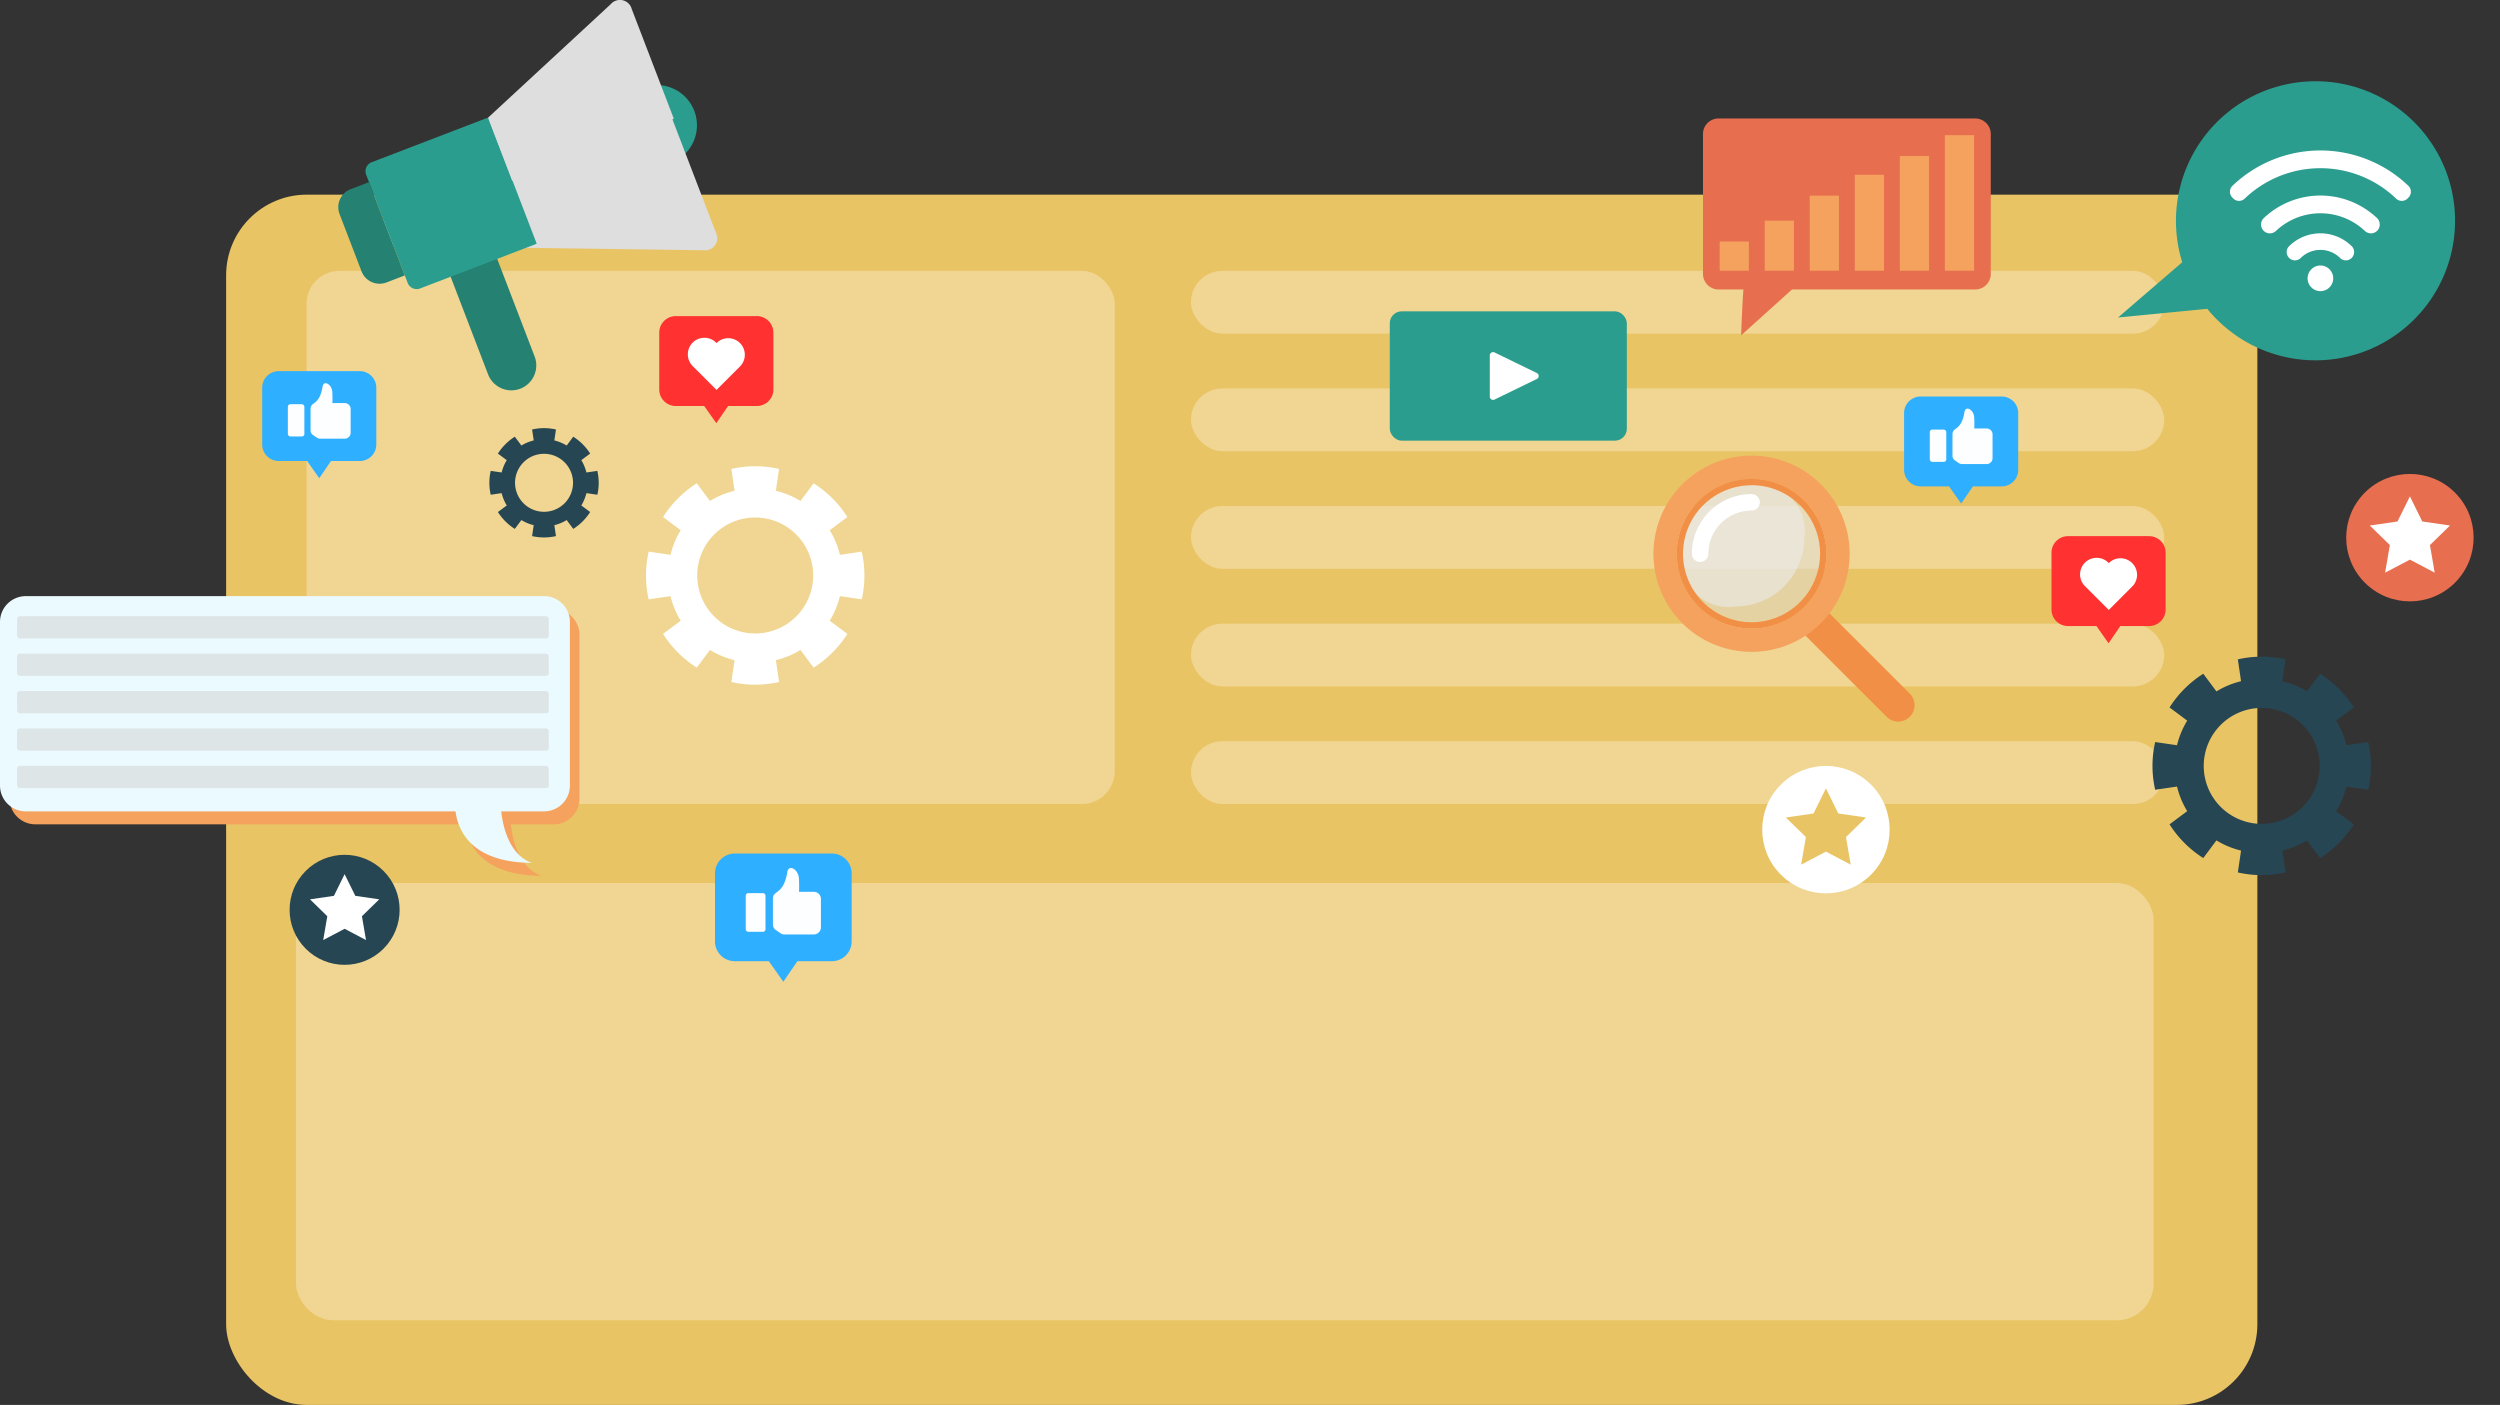 <svg xmlns="http://www.w3.org/2000/svg" width="503" height="282.672" viewBox="0 0 503 282.672">
  <rect x="0" y="0" width="503" height="282.672" fill="#333333" stroke="none"/>
  <g id="Group_4015" data-name="Group 4015" transform="translate(0 0)">
    <rect id="Rectangle_803" data-name="Rectangle 803" width="408.682" height="243.506" rx="16.227" transform="translate(45.497 39.165)" fill="#e9c464"/>
    <rect id="Rectangle_804" data-name="Rectangle 804" width="162.621" height="107.279" rx="6.617" transform="translate(61.674 54.491)" fill="#fff" opacity="0.3"/>
    <rect id="Rectangle_805" data-name="Rectangle 805" width="195.827" height="12.639" rx="6.319" transform="translate(239.621 54.491)" fill="#fff" opacity="0.3"/>
    <rect id="Rectangle_806" data-name="Rectangle 806" width="195.827" height="12.639" rx="6.319" transform="translate(239.621 78.151)" fill="#fff" opacity="0.3"/>
    <rect id="Rectangle_807" data-name="Rectangle 807" width="195.827" height="12.639" rx="6.319" transform="translate(239.621 125.472)" fill="#fff" opacity="0.3"/>
    <rect id="Rectangle_808" data-name="Rectangle 808" width="195.827" height="12.639" rx="6.319" transform="translate(239.621 101.811)" fill="#fff" opacity="0.3"/>
    <rect id="Rectangle_809" data-name="Rectangle 809" width="195.827" height="12.639" rx="6.319" transform="translate(239.621 149.132)" fill="#fff" opacity="0.3"/>
    <rect id="Rectangle_810" data-name="Rectangle 810" width="373.774" height="87.989" rx="7.422" transform="translate(59.546 177.654)" fill="#fff" opacity="0.3"/>
    <g id="Group_3995" data-name="Group 3995" transform="translate(426.153 16.348)">
      <path id="Path_8397" data-name="Path 8397" d="M2642.809,262.2a28.1,28.1,0,0,0-26.818,36.42l-12.909,11.114,17.949-1.746a28.075,28.075,0,1,0,21.778-45.788Z" transform="translate(-2603.082 -262.201)" fill="#2a9d8e"/>
      <g id="Group_3994" data-name="Group 3994" transform="translate(22.51 13.927)">
        <path id="Path_8398" data-name="Path 8398" d="M2650.45,305.742a2.579,2.579,0,1,0,2.579,2.579A2.581,2.581,0,0,0,2650.45,305.742Z" transform="translate(-2632.247 -282.597)" fill="#fff"/>
        <g id="Group_3993" data-name="Group 3993">
          <path id="Path_8399" data-name="Path 8399" d="M2649.715,298.138a8.98,8.98,0,0,0-6.313,2.6,1.661,1.661,0,0,0-.014,2.311h0a1.637,1.637,0,0,0,2.337.076,5.641,5.641,0,0,1,7.98,0,1.638,1.638,0,0,0,2.337-.076h0a1.661,1.661,0,0,0-.014-2.311A8.982,8.982,0,0,0,2649.715,298.138Z" transform="translate(-2631.512 -281.467)" fill="#fff"/>
          <path id="Path_8400" data-name="Path 8400" d="M2647.723,278.558a25.584,25.584,0,0,0-17.716,7.128,1.651,1.651,0,0,0-.027,2.315l.161.171a1.646,1.646,0,0,0,2.325.093,22.029,22.029,0,0,1,30.514,0,1.644,1.644,0,0,0,2.325-.092l.161-.172a1.65,1.65,0,0,0-.026-2.315A25.588,25.588,0,0,0,2647.723,278.558Z" transform="translate(-2629.52 -278.558)" fill="#fff"/>
          <path id="Path_8401" data-name="Path 8401" d="M2648.816,289.211a16.566,16.566,0,0,0-11.363,4.507,1.8,1.8,0,0,0-.094,2.547h0a1.773,1.773,0,0,0,2.514.061,13.045,13.045,0,0,1,17.886,0,1.773,1.773,0,0,0,2.514-.061h0a1.8,1.8,0,0,0-.094-2.548A16.57,16.57,0,0,0,2648.816,289.211Z" transform="translate(-2630.613 -280.141)" fill="#fff"/>
        </g>
      </g>
    </g>
    <g id="Group_3996" data-name="Group 3996" transform="translate(0 119.942)">
      <path id="Path_8402" data-name="Path 8402" d="M2214.3,386.935H2110.019a5.189,5.189,0,0,0-5.188,5.189v32.928a5.189,5.189,0,0,0,5.188,5.189h86.464c.434,3.48,2.879,10.352,15.442,10.352,0,0-5.169-.946-6.248-10.352h8.625a5.189,5.189,0,0,0,5.188-5.189V392.124A5.189,5.189,0,0,0,2214.3,386.935Z" transform="translate(-2102.9 -384.328)" fill="#f4a25d"/>
      <path id="Path_8403" data-name="Path 8403" d="M2212.034,383.873H2107.752a5.189,5.189,0,0,0-5.189,5.189v32.927a5.189,5.189,0,0,0,5.189,5.189h86.464c.434,3.481,2.879,10.352,15.442,10.352,0,0-5.17-.946-6.249-10.352h8.625a5.189,5.189,0,0,0,5.189-5.189V389.062A5.189,5.189,0,0,0,2212.034,383.873Z" transform="translate(-2102.563 -383.873)" fill="#ebfaff"/>
      <rect id="Rectangle_811" data-name="Rectangle 811" width="106.978" height="4.471" rx="0.551" transform="translate(3.439 4.042)" fill="#d1d1d1" opacity="0.5"/>
      <rect id="Rectangle_812" data-name="Rectangle 812" width="106.978" height="4.471" rx="0.551" transform="translate(3.439 11.568)" fill="#d1d1d1" opacity="0.5"/>
      <rect id="Rectangle_813" data-name="Rectangle 813" width="106.978" height="4.471" rx="0.551" transform="translate(3.439 19.094)" fill="#d1d1d1" opacity="0.5"/>
      <rect id="Rectangle_814" data-name="Rectangle 814" width="106.978" height="4.471" rx="0.551" transform="translate(3.439 26.62)" fill="#d1d1d1" opacity="0.5"/>
      <rect id="Rectangle_815" data-name="Rectangle 815" width="106.978" height="4.471" rx="0.551" transform="translate(3.439 34.146)" fill="#d1d1d1" opacity="0.5"/>
    </g>
    <g id="Group_3998" data-name="Group 3998" transform="translate(342.643 23.84)">
      <path id="Path_8404" data-name="Path 8404" d="M2559.908,271h-51.92a3.139,3.139,0,0,0-2.989,3.27v27.862a3.139,3.139,0,0,0,2.989,3.27h5.141c-.258,3.47-.461,9.229-.461,9.229l10.243-9.229h37a3.139,3.139,0,0,0,2.989-3.27V274.27A3.139,3.139,0,0,0,2559.908,271Z" transform="translate(-2505 -271)" fill="#e76f50"/>
      <g id="Group_3997" data-name="Group 3997" transform="translate(3.356 3.356)">
        <rect id="Rectangle_816" data-name="Rectangle 816" width="5.874" height="5.874" transform="translate(0 21.397)" fill="#f4a25d"/>
        <rect id="Rectangle_817" data-name="Rectangle 817" width="5.874" height="10.069" transform="translate(9.062 17.201)" fill="#f4a25d"/>
        <rect id="Rectangle_818" data-name="Rectangle 818" width="5.874" height="15.103" transform="translate(18.124 12.167)" fill="#f4a25d"/>
        <rect id="Rectangle_819" data-name="Rectangle 819" width="5.874" height="19.299" transform="translate(27.186 7.971)" fill="#f4a25d"/>
        <rect id="Rectangle_820" data-name="Rectangle 820" width="5.874" height="23.075" transform="translate(36.248 4.195)" fill="#f4a25d"/>
        <rect id="Rectangle_821" data-name="Rectangle 821" width="5.874" height="27.27" transform="translate(45.31)" fill="#f4a25d"/>
      </g>
    </g>
    <g id="Group_4000" data-name="Group 4000" transform="translate(143.856 171.736)">
      <path id="Path_8405" data-name="Path 8405" d="M2295.039,444.7h-19.533a3.982,3.982,0,0,0-3.982,3.982V462.38a3.981,3.981,0,0,0,3.982,3.981h6.846l2.92,4.137,2.828-4.137h6.938a3.981,3.981,0,0,0,3.982-3.981V448.687A3.982,3.982,0,0,0,2295.039,444.7Z" transform="translate(-2271.523 -444.705)" fill="#2eafff"/>
      <g id="Group_3999" data-name="Group 3999" transform="translate(6.184 2.91)">
        <rect id="Rectangle_822" data-name="Rectangle 822" width="3.976" height="7.779" rx="0.496" transform="translate(0 5.054)" fill="#fcfeff"/>
        <path id="Path_8406" data-name="Path 8406" d="M2285.213,454.24a1.353,1.353,0,0,1,.526-1.061c.683-.546,1.849-1.064,2.367-4.24.271-1.665,2.235-.548,2.339,1.261.085,1.477.023,2.708.023,2.708h2.973a1.429,1.429,0,0,1,1.428,1.43v5.722a1.429,1.429,0,0,1-1.428,1.43h-5.93a1.347,1.347,0,0,1-.757-.233l-.956-.652a1.344,1.344,0,0,1-.586-1.109Z" transform="translate(-2279.741 -448.123)" fill="#fcfeff"/>
      </g>
    </g>
    <g id="Group_4002" data-name="Group 4002" transform="translate(52.754 74.674)">
      <path id="Path_8407" data-name="Path 8407" d="M2184.157,330.705h-16.31a3.324,3.324,0,0,0-3.325,3.325v11.434a3.324,3.324,0,0,0,3.325,3.324h5.717l2.438,3.454,2.362-3.454h5.793a3.324,3.324,0,0,0,3.324-3.324V334.03A3.324,3.324,0,0,0,2184.157,330.705Z" transform="translate(-2164.523 -330.705)" fill="#2eafff"/>
      <g id="Group_4001" data-name="Group 4001" transform="translate(5.164 2.43)">
        <rect id="Rectangle_823" data-name="Rectangle 823" width="3.32" height="6.495" rx="0.496" transform="translate(0 4.22)" fill="#fcfeff"/>
        <path id="Path_8408" data-name="Path 8408" d="M2175.954,338.667a1.132,1.132,0,0,1,.438-.886c.571-.456,1.544-.889,1.977-3.54.226-1.39,1.866-.458,1.953,1.052.072,1.234.02,2.262.02,2.262h2.482a1.193,1.193,0,0,1,1.194,1.193v4.777a1.194,1.194,0,0,1-1.194,1.194h-4.951a1.122,1.122,0,0,1-.632-.195l-.8-.545a1.121,1.121,0,0,1-.489-.925Z" transform="translate(-2171.385 -333.559)" fill="#fcfeff"/>
      </g>
    </g>
    <g id="Group_4004" data-name="Group 4004" transform="translate(383.106 79.783)">
      <path id="Path_8409" data-name="Path 8409" d="M2572.157,336.7h-16.31a3.324,3.324,0,0,0-3.325,3.325v11.434a3.324,3.324,0,0,0,3.325,3.324h5.717l2.438,3.454,2.362-3.454h5.793a3.324,3.324,0,0,0,3.324-3.324V340.03A3.324,3.324,0,0,0,2572.157,336.7Z" transform="translate(-2552.523 -336.705)" fill="#2eafff"/>
      <g id="Group_4003" data-name="Group 4003" transform="translate(5.164 2.43)">
        <rect id="Rectangle_824" data-name="Rectangle 824" width="3.32" height="6.495" rx="0.496" transform="translate(0 4.22)" fill="#fcfeff"/>
        <path id="Path_8410" data-name="Path 8410" d="M2563.954,344.667a1.133,1.133,0,0,1,.438-.886c.57-.456,1.544-.889,1.977-3.54.226-1.39,1.866-.458,1.953,1.052.072,1.234.02,2.262.02,2.262h2.482a1.193,1.193,0,0,1,1.194,1.193v4.777a1.194,1.194,0,0,1-1.194,1.194h-4.951a1.122,1.122,0,0,1-.632-.195l-.8-.545a1.121,1.121,0,0,1-.489-.926Z" transform="translate(-2559.385 -339.559)" fill="#fcfeff"/>
      </g>
    </g>
    <g id="Group_4005" data-name="Group 4005" transform="translate(132.641 63.6)">
      <path id="Path_8411" data-name="Path 8411" d="M2277.99,317.7h-16.313a3.326,3.326,0,0,0-3.326,3.326v11.436a3.325,3.325,0,0,0,3.326,3.325h5.718l2.438,3.455,2.363-3.455h5.794a3.324,3.324,0,0,0,3.325-3.325V321.025A3.325,3.325,0,0,0,2277.99,317.7Z" transform="translate(-2258.351 -317.699)" fill="#ff3131"/>
      <path id="Path_8412" data-name="Path 8412" d="M2275.593,323.882h0a3.332,3.332,0,0,0-4.713,0h0l-.085-.085a3.334,3.334,0,0,0-4.714,0h0a3.334,3.334,0,0,0,0,4.713l4.8,4.8h0l4.713-4.713A3.332,3.332,0,0,0,2275.593,323.882Z" transform="translate(-2259.354 -318.46)" fill="#fff"/>
    </g>
    <g id="Group_4006" data-name="Group 4006" transform="translate(412.759 107.874)">
      <path id="Path_8413" data-name="Path 8413" d="M2606.99,369.7h-16.313a3.326,3.326,0,0,0-3.325,3.326v11.436a3.325,3.325,0,0,0,3.325,3.325h5.718l2.438,3.455,2.363-3.455h5.794a3.325,3.325,0,0,0,3.325-3.325V373.025A3.325,3.325,0,0,0,2606.99,369.7Z" transform="translate(-2587.351 -369.699)" fill="#ff3131"/>
      <path id="Path_8414" data-name="Path 8414" d="M2604.593,375.882h0a3.332,3.332,0,0,0-4.713,0h0l-.085-.085a3.334,3.334,0,0,0-4.714,0h0a3.334,3.334,0,0,0,0,4.713l4.8,4.8h0l4.713-4.713A3.332,3.332,0,0,0,2604.593,375.882Z" transform="translate(-2588.354 -370.46)" fill="#fff"/>
    </g>
    <g id="Group_4007" data-name="Group 4007" transform="translate(466.746 90.05)">
      <circle id="Ellipse_44" data-name="Ellipse 44" cx="12.818" cy="12.818" r="12.818" transform="translate(0 18.127) rotate(-45)" fill="#e76f50"/>
      <path id="Path_8415" data-name="Path 8415" d="M2670.641,360.3l2.493,5.052,5.574.81-4.034,3.932.952,5.552-4.986-2.621-4.986,2.621.952-5.552-4.034-3.932,5.575-.81Z" transform="translate(-2652.514 -350.478)" fill="#fff"/>
    </g>
    <g id="Group_4008" data-name="Group 4008" transform="translate(349.25 148.798)">
      <circle id="Ellipse_45" data-name="Ellipse 45" cx="12.818" cy="12.818" r="12.818" transform="translate(0 18.127) rotate(-45)" fill="#fff"/>
      <path id="Path_8416" data-name="Path 8416" d="M2532.642,429.3l2.493,5.052,5.575.81-4.034,3.932.952,5.552-4.986-2.621-4.986,2.621.952-5.552-4.034-3.932,5.575-.81Z" transform="translate(-2514.514 -419.478)" fill="#e9c464"/>
    </g>
    <g id="Group_4009" data-name="Group 4009" transform="translate(53.684 167.403)">
      <circle id="Ellipse_46" data-name="Ellipse 46" cx="11.068" cy="11.068" r="11.068" transform="translate(0 15.653) rotate(-45)" fill="#264653"/>
      <path id="Path_8417" data-name="Path 8417" d="M2182.784,449.575l2.153,4.362,4.814.7-3.483,3.4.823,4.794-4.306-2.264-4.306,2.264.822-4.794-3.483-3.4,4.814-.7Z" transform="translate(-2167.131 -441.095)" fill="#fff"/>
    </g>
    <g id="Group_4010" data-name="Group 4010" transform="translate(279.625 62.637)">
      <rect id="Rectangle_825" data-name="Rectangle 825" width="47.693" height="26.025" rx="2.404" fill="#2a9d8e"/>
      <path id="Path_8418" data-name="Path 8418" d="M2464.075,330.415l-8.5-4.14a.665.665,0,0,0-.956.6v8.28a.665.665,0,0,0,.956.6l8.5-4.14A.664.664,0,0,0,2464.075,330.415Z" transform="translate(-2434.496 -318)" fill="#fff"/>
    </g>
    <path id="Path_8419" data-name="Path 8419" d="M2292.18,366.047l3.556-2.649a22.063,22.063,0,0,0-6.788-6.788l-2.648,3.556a17.418,17.418,0,0,0-4.951-2.053l.643-4.392a21.517,21.517,0,0,0-9.6,0l.643,4.392a17.414,17.414,0,0,0-4.95,2.053l-2.649-3.556a22.046,22.046,0,0,0-6.787,6.788l3.556,2.649a17.4,17.4,0,0,0-2.053,4.95l-4.393-.642a21.551,21.551,0,0,0,0,9.6l4.393-.643a17.4,17.4,0,0,0,2.053,4.95l-3.556,2.649a22.046,22.046,0,0,0,6.787,6.788l2.649-3.556a17.389,17.389,0,0,0,4.95,2.053l-.643,4.392a21.52,21.52,0,0,0,9.6,0l-.643-4.392a17.394,17.394,0,0,0,4.951-2.053l2.648,3.556a22.054,22.054,0,0,0,6.788-6.788l-3.556-2.649a17.447,17.447,0,0,0,2.053-4.95l4.392.643a21.527,21.527,0,0,0,0-9.6l-4.392.643A17.447,17.447,0,0,0,2292.18,366.047Zm-14.988,20.773a11.664,11.664,0,1,1,11.664-11.664A11.665,11.665,0,0,1,2277.192,386.82Z" transform="translate(-2125.244 -259.37)" fill="#fff"/>
    <path id="Path_8420" data-name="Path 8420" d="M2648.18,411.047l3.557-2.649a22.067,22.067,0,0,0-6.789-6.788l-2.648,3.556a17.413,17.413,0,0,0-4.951-2.053l.643-4.392a21.519,21.519,0,0,0-9.6,0l.643,4.392a17.421,17.421,0,0,0-4.95,2.053l-2.649-3.556a22.042,22.042,0,0,0-6.787,6.788l3.556,2.649a17.39,17.39,0,0,0-2.053,4.95l-4.393-.642a21.551,21.551,0,0,0,0,9.6l4.393-.643a17.39,17.39,0,0,0,2.053,4.95l-3.556,2.649a22.042,22.042,0,0,0,6.787,6.788l2.649-3.556a17.4,17.4,0,0,0,4.95,2.053l-.643,4.392a21.519,21.519,0,0,0,9.6,0l-.643-4.392a17.39,17.39,0,0,0,4.951-2.053l2.648,3.556a22.059,22.059,0,0,0,6.789-6.788l-3.557-2.649a17.446,17.446,0,0,0,2.053-4.95l4.392.643a21.517,21.517,0,0,0,0-9.6l-4.392.643A17.446,17.446,0,0,0,2648.18,411.047Zm-14.988,20.773a11.664,11.664,0,1,1,11.664-11.664A11.665,11.665,0,0,1,2633.192,431.819Z" transform="translate(-2178.138 -266.056)" fill="#264653"/>
    <path id="Path_8421" data-name="Path 8421" d="M2236.706,350.615l1.779-1.325a11.034,11.034,0,0,0-3.4-3.395l-1.324,1.779a8.751,8.751,0,0,0-2.477-1.027l.322-2.2a10.753,10.753,0,0,0-4.8,0l.322,2.2a8.752,8.752,0,0,0-2.477,1.027l-1.325-1.779a11.031,11.031,0,0,0-3.4,3.4l1.779,1.324a8.7,8.7,0,0,0-1.027,2.477l-2.2-.322a10.795,10.795,0,0,0,0,4.8l2.2-.322a8.7,8.7,0,0,0,1.027,2.477l-1.779,1.325a11.037,11.037,0,0,0,3.4,3.395l1.325-1.779a8.7,8.7,0,0,0,2.477,1.027l-.322,2.2a10.786,10.786,0,0,0,4.8,0l-.322-2.2a8.7,8.7,0,0,0,2.477-1.027l1.324,1.779a11.035,11.035,0,0,0,3.4-3.395l-1.779-1.325a8.755,8.755,0,0,0,1.027-2.477l2.2.322a10.747,10.747,0,0,0,0-4.8l-2.2.322A8.754,8.754,0,0,0,2236.706,350.615Zm-7.5,10.391a5.834,5.834,0,1,1,5.835-5.834A5.834,5.834,0,0,1,2229.208,361.006Z" transform="translate(-2119.747 -258.033)" fill="#264653"/>
    <g id="Group_4012" data-name="Group 4012" transform="translate(68.066)">
      <g id="Group_4011" data-name="Group 4011">
        <path id="Path_8422" data-name="Path 8422" d="M2263.9,268.289a8.092,8.092,0,1,1-10.455-4.656A8.093,8.093,0,0,1,2263.9,268.289Z" transform="translate(-2192.276 -245.985)" fill="#2a9d8e"/>
        <path id="Path_8423" data-name="Path 8423" d="M2225.28,321.648a5.017,5.017,0,0,1-2.886,6.481h0a5.017,5.017,0,0,1-6.482-2.887l-11.057-28.823a5.016,5.016,0,0,1,2.887-6.481h0a5.017,5.017,0,0,1,6.481,2.887Z" transform="translate(-2185.778 -249.924)" fill="#258272"/>
        <path id="Path_8424" data-name="Path 8424" d="M2242.127,245.848l16.91,44.08a2.449,2.449,0,0,1-2.5,3.57l-33.156-.458-37.043-.506L2213.2,267.69l.336-.317,24.341-22.516A2.453,2.453,0,0,1,2242.127,245.848Z" transform="translate(-2183.077 -243.148)" fill="#dedede"/>
        <path id="Path_8425" data-name="Path 8425" d="M2199.927,305.161a1.943,1.943,0,0,1-2.509-1.118l-8.354-21.773a1.944,1.944,0,0,1,1.118-2.509l23.454-9,9.745,25.4Z" transform="translate(-2183.462 -247.125)" fill="#2a9d8e"/>
        <path id="Path_8426" data-name="Path 8426" d="M2192.2,306.225l3.684-1.413-7.2-18.772L2185,287.453a3.885,3.885,0,0,0-2.236,5.018l4.419,11.518A3.884,3.884,0,0,0,2192.2,306.225Z" transform="translate(-2182.508 -249.395)" fill="#258272"/>
        <path id="Path_8427" data-name="Path 8427" d="M2246.815,244.848l8.454,22.04-32.52,12.476-4.862-12.674.336-.317,24.341-22.516A2.453,2.453,0,0,1,2246.815,244.848Z" transform="translate(-2187.764 -243)" fill="#dedede"/>
      </g>
    </g>
    <g id="Group_4014" data-name="Group 4014" transform="translate(332.675 91.674)">
      <g id="Group_4013" data-name="Group 4013">
        <path id="Path_8428" data-name="Path 8428" d="M2550.1,403.96a3.3,3.3,0,0,1,0,4.659h0a3.3,3.3,0,0,1-4.659,0l-15.957-15.957a3.3,3.3,0,0,1,0-4.659h0a3.294,3.294,0,0,1,4.659,0Z" transform="translate(-2498.526 -356.075)" fill="#f28f46"/>
        <path id="Path_8429" data-name="Path 8429" d="M2513.03,350.672a19.738,19.738,0,1,0,19.738,19.738A19.738,19.738,0,0,0,2513.03,350.672Zm0,34.792a15.054,15.054,0,1,1,15.054-15.054A15.055,15.055,0,0,1,2513.03,385.464Z" transform="translate(-2493.292 -350.672)" fill="#f4a25d"/>
        <path id="Path_8430" data-name="Path 8430" d="M2527.86,371.447a13.78,13.78,0,0,1-25,8.014,13.632,13.632,0,0,1-2.588-8.014,13.812,13.812,0,0,1,13.793-13.793,13.835,13.835,0,0,1,13.793,13.793Z" transform="translate(-2494.329 -351.709)" fill="#e0e0e0" opacity="0.5"/>
        <path id="Path_8431" data-name="Path 8431" d="M2524.669,368.256a13.811,13.811,0,0,1-13.793,13.793,9.242,9.242,0,0,1-10.6-10.6,13.812,13.812,0,0,1,13.793-13.793,9.241,9.241,0,0,1,10.6,10.6Z" transform="translate(-2494.329 -351.709)" fill="#ebebeb" opacity="0.6"/>
        <path id="Path_8432" data-name="Path 8432" d="M2513.847,356.173a15.054,15.054,0,1,0,15.054,15.054A15.055,15.055,0,0,0,2513.847,356.173Zm0,28.847a13.793,13.793,0,1,1,13.793-13.793A13.812,13.812,0,0,1,2513.847,385.02Z" transform="translate(-2494.109 -351.489)" fill="#f28f46"/>
      </g>
      <path id="Path_8433" data-name="Path 8433" d="M2504.029,373.417a1.658,1.658,0,0,1-1.659-1.659,12.023,12.023,0,0,1,12.008-12.009,1.659,1.659,0,0,1,0,3.318,8.7,8.7,0,0,0-8.691,8.691A1.659,1.659,0,0,1,2504.029,373.417Z" transform="translate(-2494.641 -352.021)" fill="#fff"/>
    </g>
  </g>
</svg>
